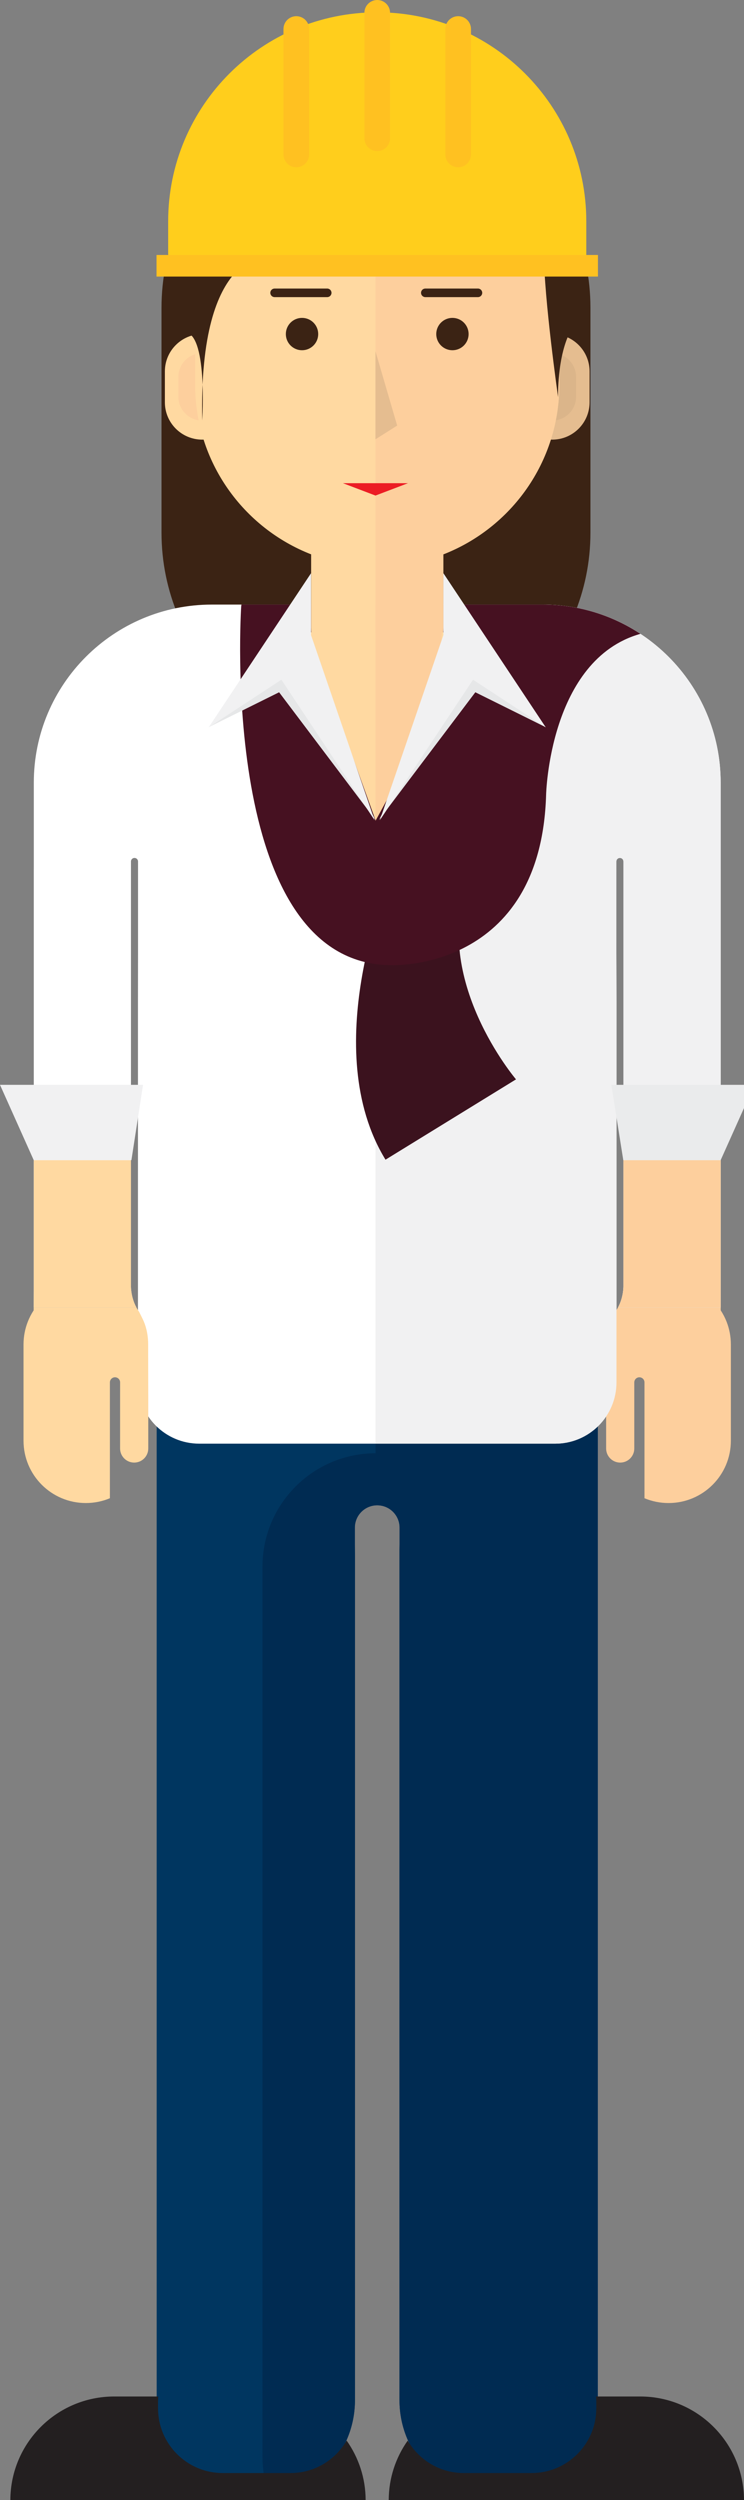 <?xml version="1.0" encoding="utf-8"?>
<!-- Generator: Adobe Illustrator 16.0.4, SVG Export Plug-In . SVG Version: 6.00 Build 0)  -->
<!DOCTYPE svg PUBLIC "-//W3C//DTD SVG 1.0//EN" "http://www.w3.org/TR/2001/REC-SVG-20010904/DTD/svg10.dtd">
<svg version="1.0" xmlns="http://www.w3.org/2000/svg" xmlns:xlink="http://www.w3.org/1999/xlink" x="0px" y="0px"
	 width="148.529px" height="499px" viewBox="0 0 148.529 499" enable-background="new 0 0 148.529 499" xml:space="preserve">
<rect x="0" y="0" width="148.529" height="499" fill="#808080" stroke="none"/>
<g id="advokat">
</g>
<g id="arsitek">
</g>
<g id="creativeprenuer">
</g>
<g id="diplomat">
</g>
<g id="engineer_manager">
</g>
<g id="entreprenuer">
</g>
<g id="it-consultant">
</g>
<g id="manajemen_operasional">
	<g>
		<g>
			<g>
				<path fill="#003660" d="M31.278,264.188h88.056v214.889c0,10.932-8.861,19.793-19.793,19.793l0,0
					c-10.932,0-19.791-8.861-19.791-19.793V309.428l0.021-1.184v-3.325c0-2.466-2-4.464-4.465-4.464l0,0
					c-2.466,0-4.466,1.998-4.466,4.464v3.325l0.021,2.262v168.57c0,10.932-8.862,19.793-19.792,19.793l0,0
					c-10.932,0-19.792-8.861-19.792-19.793V264.188"/>
			</g>
			<path fill="#002B52" d="M74.98,290.066c-12.471,0.023-22.578,10.141-22.578,22.617v177.728c0,2.903,0.568,5.671,1.564,8.224
				c9.556-1.408,16.896-9.615,16.896-19.559v-168.57l-0.021-2.262v-3.325c0-2.466,2-4.464,4.466-4.464
				c2.465,0,4.465,1.998,4.465,4.464v3.325l-0.021,1.184v169.648c0,10.932,8.859,19.793,19.791,19.793s19.793-8.861,19.793-19.793
				V264.188H74.98V290.066z"/>
		</g>
		<path fill="#3B2314" d="M117.873,106.321c0,23.645-19.168,42.814-42.816,42.814l0,0c-23.644,0-42.814-19.17-42.814-42.814V61.408
			c0-23.648,19.171-42.815,42.814-42.815l0,0c23.648,0,42.816,19.167,42.816,42.815V106.321z"/>
		<path fill="#FFFFFF" d="M26.143,256.653v-66.324v-18.378c0-0.392,0.316-0.707,0.706-0.707c0.392,0,0.708,0.315,0.708,0.707v18.378
			l-0.014,9.517l-0.002,76.079c0,6.753,5.475,12.229,12.227,12.229h71.079c6.752,0,12.226-5.477,12.226-12.229v-76.079l-0.027-9.517
			v-18.378c0-0.392,0.318-0.707,0.706-0.707c0.392,0,0.707,0.315,0.707,0.707v18.378v66.324c0,0,0.075,2.17-1.079,4.312h20.501
			l-0.006-4.243v-83.004l-0.002-2.423v-15.078c0-19.631-15.913-35.544-35.546-35.544H42.293c-19.631,0-35.544,15.914-35.544,35.544
			v16.692l-0.004,0.809v83.863l-0.021,3.384h20.501C26.067,258.823,26.143,256.653,26.143,256.653z"/>
		<line fill="none" stroke="#231F20" stroke-miterlimit="10" x1="19.449" y1="300.324" x2="19.449" y2="300.324"/>
		<path fill="#FDCF9D" d="M122.844,261.82c0,0-0.73,1.432-0.92,1.876c-0.609,1.427-0.902,3.014-0.902,4.661v2.256l-0.016,7.918
			v10.59c0,1.553,1.256,2.812,2.808,2.812c1.554,0,2.812-1.259,2.812-2.812v-10.59v-2.606c0-0.565,0.454-1.02,1.016-1.02
			c0.565,0,1.02,0.454,1.02,1.02v23.121c1.478,0.618,3.103,0.961,4.802,0.961c6.875,0,12.444-5.569,12.444-12.442v-19.207
			c0-1.603-0.304-3.135-0.854-4.542c-0.313-0.801-0.707-1.558-1.173-2.269v-0.582h-20.501
			C123.221,261.25,123.049,261.537,122.844,261.82z"/>
		<path fill="#FFD9A1" d="M5.55,263.815c-0.552,1.407-0.854,2.939-0.854,4.542v19.207c0,6.873,5.568,12.442,12.441,12.442
			c1.705,0,3.326-0.343,4.802-0.961v-23.121c0-0.565,0.456-1.02,1.02-1.02c0.562,0,1.02,0.454,1.02,1.02l-0.004,2.606v10.59
			c0,1.553,1.261,2.812,2.812,2.812c1.554,0,2.812-1.259,2.812-2.812v-10.59l-0.02-7.918v-2.256c0-1.647-0.289-3.234-0.902-4.661
			c-0.189-0.444-0.917-1.876-0.917-1.876c-0.206-0.283-0.38-0.57-0.534-0.855H6.724l-0.004,0.582
			C6.256,262.258,5.862,263.015,5.55,263.815z"/>
		<path fill="#231F20" d="M127.794,478.337h-8.798c0.021,0.312,0.047,0.624,0.047,0.943v1.413c0,7.139-5.787,12.926-12.926,12.926
			h-13.53c-4.786,0-8.958-2.613-11.193-6.482c-2.37,3.358-3.776,7.444-3.792,11.863h70.928
			C148.488,487.58,139.227,478.337,127.794,478.337z"/>
		<path fill="#231F20" d="M22.802,478.337h8.796c-0.021,0.312-0.047,0.624-0.047,0.943v1.413c0,7.139,5.789,12.926,12.926,12.926
			h13.532c4.788,0,8.959-2.613,11.191-6.482c2.37,3.358,3.78,7.444,3.796,11.863H2.066C2.107,487.58,11.371,478.337,22.802,478.337z
			"/>
		<path fill="#FFD9A1" d="M47.82,80.301c0,4.114-3.334,7.449-7.449,7.449l0,0c-4.115,0-7.455-3.335-7.455-7.449V74.13
			c0-4.114,3.34-7.45,7.455-7.45l0,0c4.115,0,7.449,3.335,7.449,7.45V80.301z"/>
		<path fill="#FDCF9D" d="M45.131,79.183c0,2.628-2.132,4.762-4.76,4.762l0,0c-2.628,0-4.762-2.133-4.762-4.762v-3.938
			c0-2.629,2.134-4.758,4.762-4.758l0,0c2.628,0,4.76,2.129,4.76,4.758V79.183z"/>
		<path fill="#E5BD90" d="M117.697,80.301c0,4.114-3.334,7.449-7.449,7.449l0,0c-4.115,0-7.453-3.335-7.453-7.449V74.13
			c0-4.114,3.338-7.45,7.453-7.45l0,0c4.115,0,7.449,3.335,7.449,7.45V80.301z"/>
		<path fill="#DBB58A" d="M115.008,79.186c0,2.625-2.131,4.759-4.76,4.759l0,0c-2.628,0-4.76-2.133-4.76-4.759v-3.941
			c0-2.629,2.132-4.758,4.76-4.758l0,0c2.629,0,4.76,2.129,4.76,4.758V79.186z"/>
		<path fill="#F1F1F2" d="M143.874,173.718l-0.002-2.423v-15.078c0-19.631-15.913-35.544-35.546-35.544H74.961v167.482h35.886
			c6.752,0,12.226-5.477,12.226-12.229v-76.079l-0.029-9.517l0.002-18.378c0-0.392,0.318-0.707,0.706-0.707
			c0.392,0,0.707,0.315,0.707,0.707v18.378v66.324c0,0,0.075,2.17-1.079,4.312h20.501l-0.006-4.243V173.718z"/>
		<path fill="#3B121E" d="M77.462,176.366c0,0-14.026,33.064-0.501,55.107l26.052-16.032c0,0-17.034-20.039-9.52-39.577
			L77.462,176.366z"/>
		<path fill="#461121" d="M108.326,120.672h-60.12l-0.051,0.336c0,0-4.759,71.639,30.06,71.639c0,0,29.807,1.252,30.809-34.066
			c0,0,0.626-26.927,18.821-32.067C122.241,122.825,115.537,120.672,108.326,120.672z"/>
		<path fill="#FFD9A1" d="M75.311,16.19c-20.079,0-36.353,16.277-36.353,36.353v24.234c0,15.418,9.604,28.586,23.156,33.872v14.599
			c0,7.286,5.905,13.194,13.196,13.194c7.286,0,13.193-5.908,13.193-13.194V110.65c13.55-5.282,23.155-18.451,23.155-33.872V52.543
			C111.659,32.467,95.387,16.19,75.311,16.19z"/>
		<path fill="#FDCF9D" d="M74.956,138.426c0.116,0.003,0.233,0.017,0.353,0.017c7.286,0,13.193-5.908,13.193-13.194V110.65
			c13.55-5.282,23.156-18.451,23.156-33.872V52.543c0-12.916-6.739-24.251-16.887-30.698H74.956V138.426z"/>
		<path fill="#3B2314" d="M63.527,66.68c0,1.783-1.448,3.229-3.23,3.229c-1.787,0-3.233-1.446-3.233-3.229
			c0-1.787,1.446-3.231,3.233-3.231C62.079,63.449,63.527,64.894,63.527,66.68z"/>
		<path fill="#3B2314" d="M93.552,66.68c0,1.783-1.448,3.229-3.23,3.229c-1.786,0-3.231-1.446-3.231-3.229
			c0-1.787,1.445-3.231,3.231-3.231C92.104,63.449,93.552,64.894,93.552,66.68z"/>
		<polygon fill="#E5BD90" points="74.957,70.113 74.957,87.684 79.293,84.945 		"/>
		<polygon fill="#EC1C24" points="81.454,96.444 74.957,98.915 68.459,96.444 		"/>
		<path fill="#3B2314" d="M66.181,58.45c0,0.474-0.386,0.858-0.859,0.858H54.82c-0.473,0-0.857-0.385-0.857-0.858l0,0
			c0-0.473,0.385-0.858,0.857-0.858h10.501C65.795,57.592,66.181,57.978,66.181,58.45L66.181,58.45z"/>
		<path fill="#3B2314" d="M96.271,58.45c0,0.474-0.385,0.858-0.856,0.858H84.912c-0.474,0-0.859-0.385-0.859-0.858l0,0
			c0-0.473,0.386-0.858,0.859-0.858h10.503C95.887,57.592,96.271,57.978,96.271,58.45L96.271,58.45z"/>
		<path fill="#3B2314" d="M99.293,36.646c0,0-7.271,14.743-33.122,14.743c0,0,18.381-5.251,23.429-13.935
			c0,0-19.39,11.713-35.546,13.732c0,0-14.442-2.14-13.683,32.758c0,0,1.162-18.016-3.686-17.611l0.809-29.083l23.829-23.023
			l23.023-0.404l24.236,16.156l6.059,34.939c0,0-3.229,3.636-3.229,14.339c0,0-2.829-19.792-2.829-28.879
			C108.583,50.379,108.178,38.866,99.293,36.646z"/>
		<path fill="#FDCF9D" d="M124.458,231.56v25.094c0,0,0.075,2.17-1.079,4.312h20.501l-0.006-4.243V231.56H124.458z"/>
		<path fill="#FFD9A1" d="M26.143,256.653V231.56H6.745v26.021l-0.021,3.384h20.501C26.067,258.823,26.143,256.653,26.143,256.653z"
			/>
		<polygon fill="#FFD9A1" points="89.492,126.206 74.957,163.67 61.426,126.206 		"/>
		<polygon fill="#FDCF9D" points="87.486,140.806 74.957,163.851 74.957,120.642 88.482,120.642 		"/>
		<g>
			<g>
				<path fill="#FFCE1C" d="M75.312,2.458c-23.056,0-41.74,18.688-41.74,41.737v8.886h83.474v-8.886
					C117.046,21.146,98.361,2.458,75.312,2.458z"/>
				<rect x="31.248" y="50.894" fill="#FFC121" width="88.123" height="4.31"/>
			</g>
			<path fill="#FFC121" d="M77.868,27.602c0,1.412-1.145,2.558-2.558,2.558l0,0c-1.414,0-2.561-1.146-2.561-2.558V2.558
				C72.75,1.147,73.896,0,75.311,0l0,0c1.413,0,2.558,1.147,2.558,2.558V27.602z"/>
			<path fill="#FFC121" d="M61.713,30.833c0,1.412-1.146,2.558-2.56,2.558l0,0c-1.415,0-2.56-1.146-2.56-2.558V5.79
				c0-1.412,1.145-2.558,2.56-2.558l0,0c1.413,0,2.56,1.146,2.56,2.558V30.833z"/>
			<path fill="#FFC121" d="M94.024,30.833c0,1.412-1.144,2.558-2.56,2.558l0,0c-1.413,0-2.557-1.146-2.557-2.558V5.79
				c0-1.412,1.144-2.558,2.557-2.558l0,0c1.416,0,2.56,1.146,2.56,2.558V30.833z"/>
		</g>
		<polygon fill="#E6E7E8" points="108.899,145.127 94.893,138.176 75.652,163.67 92.43,131.163 		"/>
		<polygon fill="#F1F1F2" points="88.516,114.412 108.961,145.189 94.433,135.671 75.824,163.726 88.516,126.768 		"/>
		<polygon fill="#E6E7E8" points="41.711,145.127 55.719,138.176 74.957,163.67 58.181,131.163 		"/>
		<polygon fill="#F1F1F2" points="62.095,114.412 41.649,145.189 56.177,135.671 74.786,163.726 62.095,126.768 		"/>
		<polygon fill="#EAEBEC" points="143.872,231.562 124.428,231.562 122.049,216.532 150.604,216.532 		"/>
		<polygon fill="#F1F1F2" points="6.731,231.562 26.238,231.562 28.555,216.532 0,216.532 		"/>
	</g>
</g>
<g id="public_relation">
</g>
<g id="teknopreneur">
</g>
<g id="trader2">
</g>
</svg>
